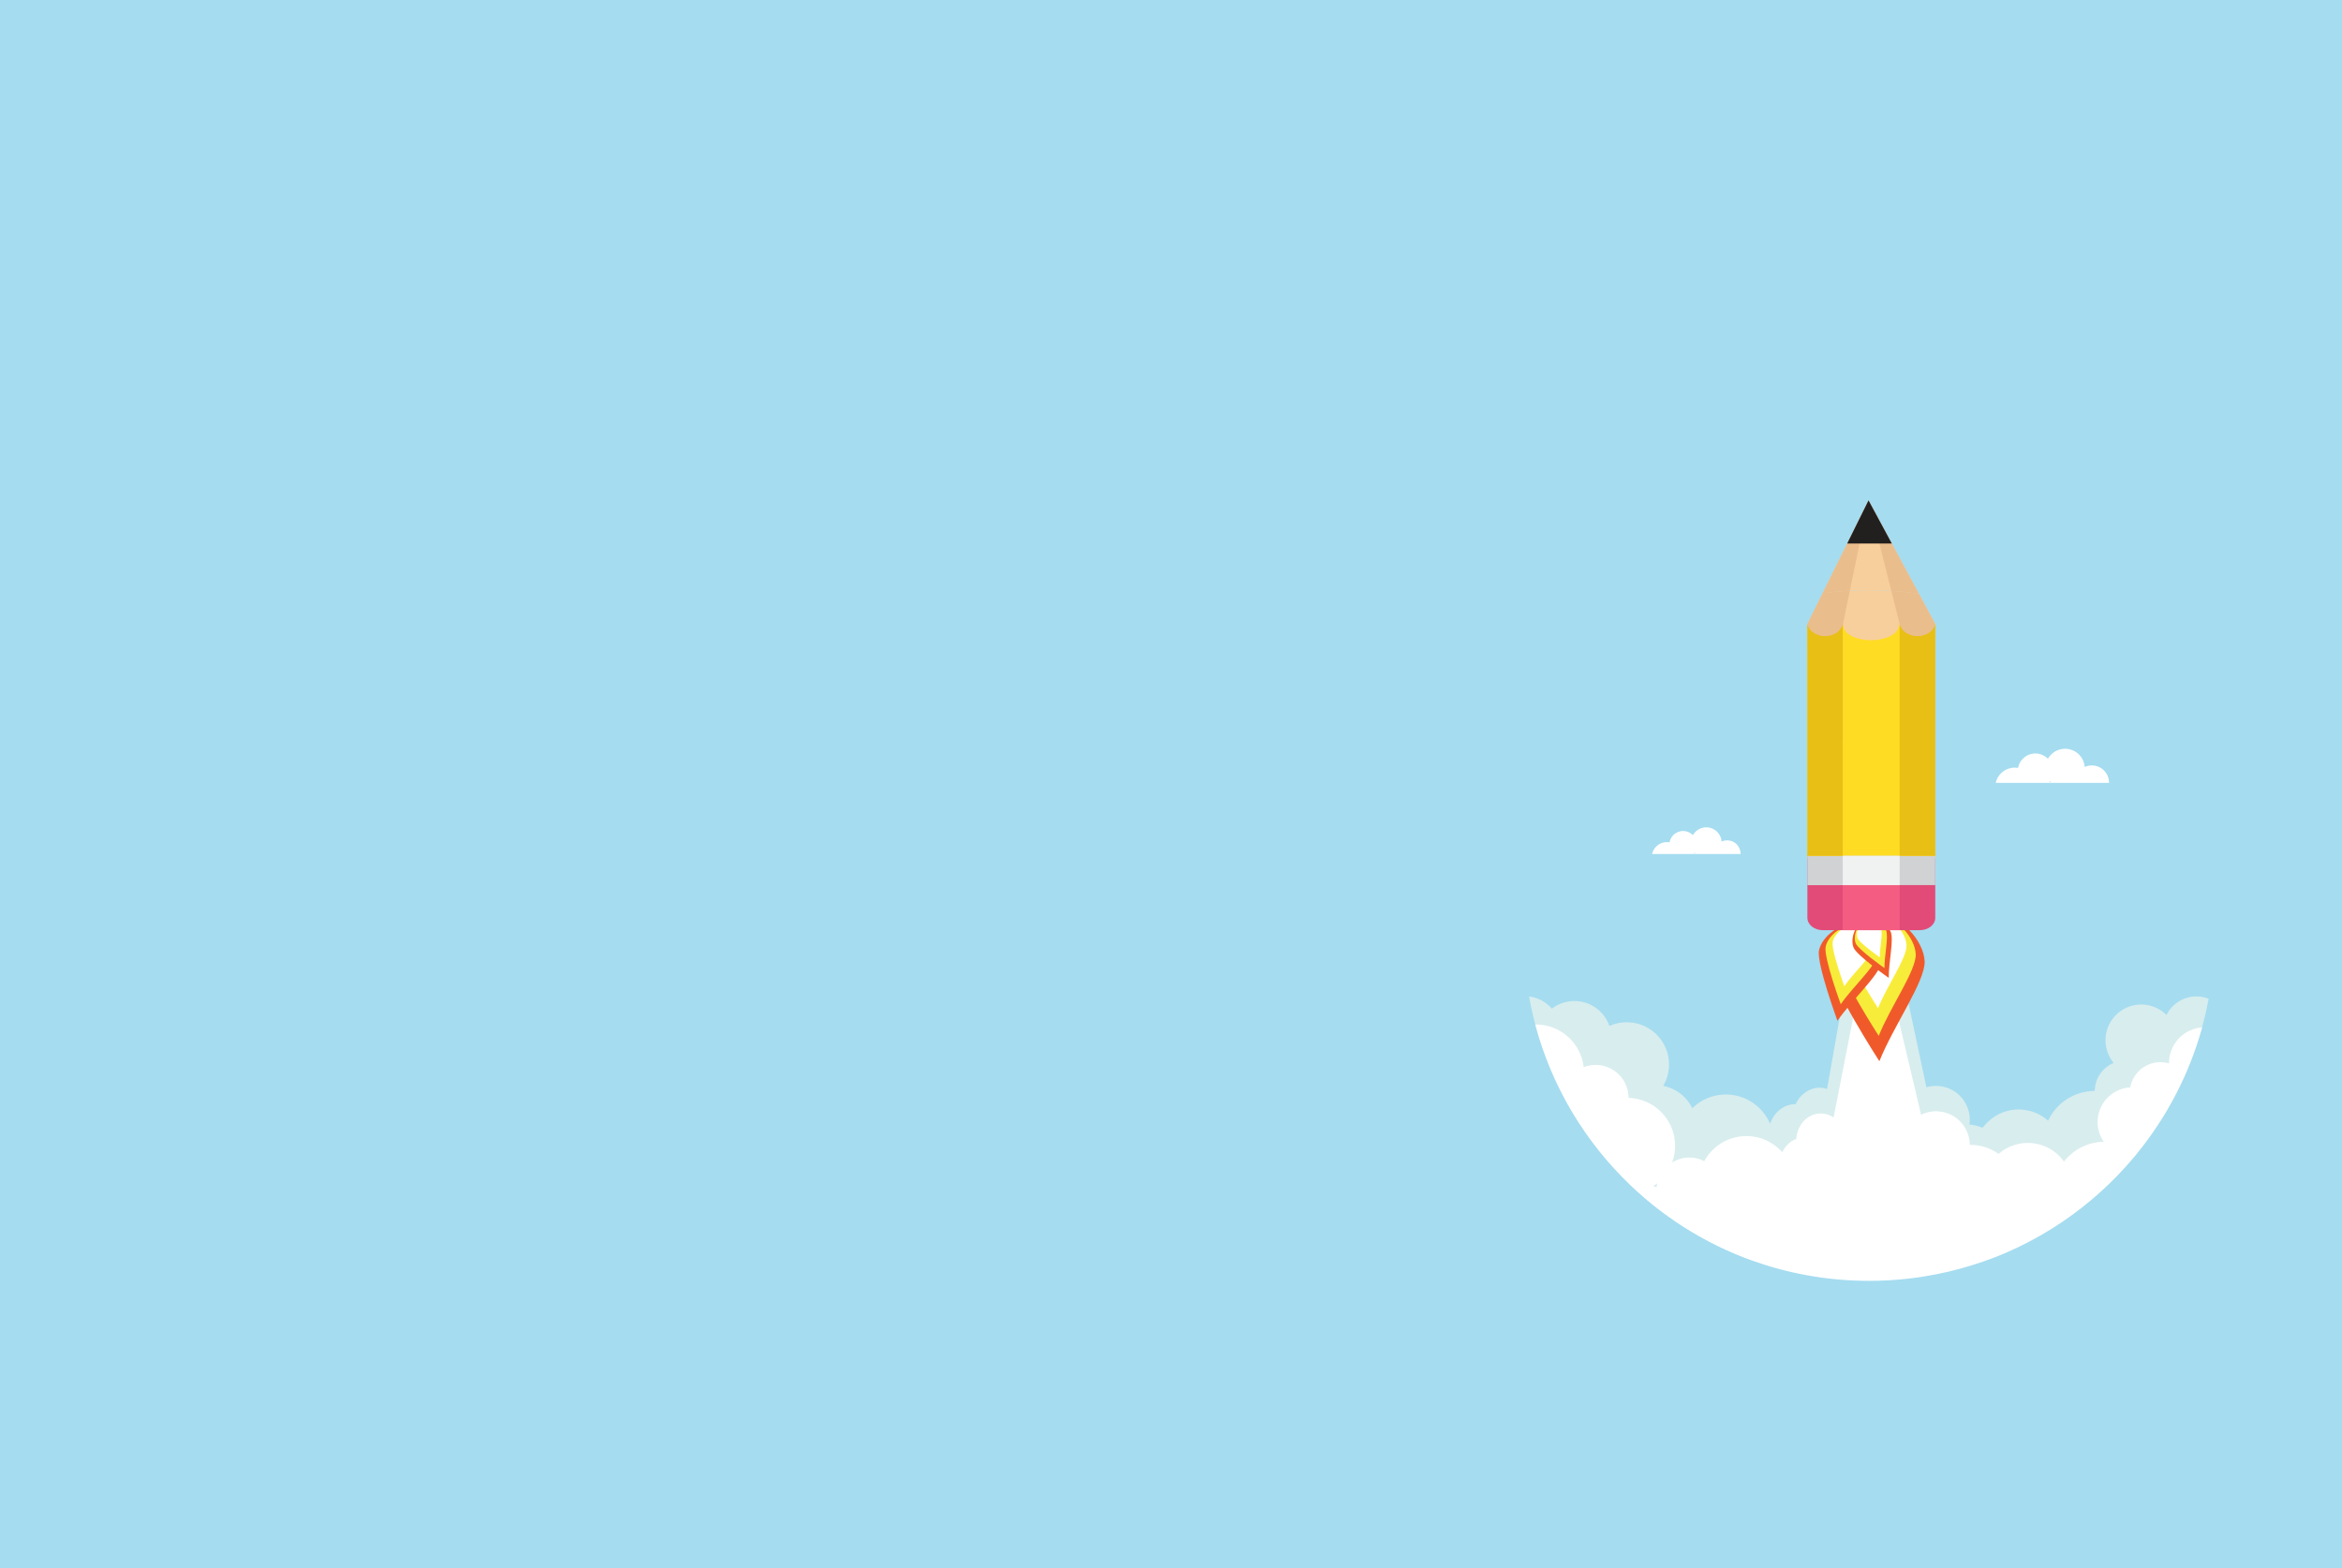 <?xml version="1.0" encoding="utf-8"?>
<!-- Generator: Adobe Illustrator 16.0.0, SVG Export Plug-In . SVG Version: 6.00 Build 0)  -->
<!DOCTYPE svg PUBLIC "-//W3C//DTD SVG 1.1//EN" "http://www.w3.org/Graphics/SVG/1.1/DTD/svg11.dtd">
<svg version="1.1" id="Capa_1" xmlns="http://www.w3.org/2000/svg" xmlns:xlink="http://www.w3.org/1999/xlink" x="0px" y="0px"
	 width="1026.281px" height="687.281px" viewBox="0 0 1026.281 687.281" enable-background="new 0 0 1026.281 687.281"
	 xml:space="preserve">
<rect fill="#A5DCF0" width="1026.281" height="687.281"/>
<path fill="#A5DCF0" d="M819.032,258.642c-83.589,0-151.352,67.765-151.352,151.354c0,83.593,67.763,151.357,151.352,151.357
	c83.593,0,151.358-67.766,151.358-151.357C970.39,326.408,902.625,258.642,819.032,258.642z"/>
<polygon fill="#D8EDEE" points="812.115,412.245 792.426,523.733 853.446,520.05 830.227,411.077 "/>
<path fill="#D8EDEE" d="M939.78,501.259c0.031-0.041,0.062-0.082,0.094-0.122c0.213-0.285,0.432-0.565,0.644-0.851
	c0-0.006,0-0.012,0-0.016c13.51-18.152,23.052-39.43,27.332-62.56c-5.987-2.354-13.041-0.548-17.096,4.847
	c-0.542,0.723-1.004,1.48-1.395,2.261c-0.513-0.514-1.065-0.999-1.664-1.447c-6.911-5.19-16.725-3.798-21.918,3.114
	c-4.428,5.894-4.064,13.894,0.423,19.343c-2.143,0.895-4.081,2.351-5.576,4.34c-1.793,2.385-2.668,5.172-2.696,7.942
	c-8.77,0-16.766,5.138-20.438,13.047c-2.501-2.228-5.599-3.839-9.117-4.54c-7.687-1.536-15.214,1.69-19.542,7.64
	c-1.249-0.504-2.56-0.904-3.926-1.177c-0.626-0.125-1.249-0.216-1.872-0.285c0.962-6.797-2.915-13.569-9.623-16.006
	c-7.697-2.797-16.208,1.177-19.003,8.876c-0.311,0.858-0.534,1.727-0.686,2.596c-0.644-0.343-1.323-0.649-2.03-0.908
	c-8.213-2.983-17.291,1.255-20.274,9.469c-0.467,1.287-0.755,2.595-0.88,3.897c-1.251-2.126-3.04-3.86-5.256-4.932
	c0.747-1.104,1.352-2.35,1.765-3.714c1.977-6.509-1.1-13.203-6.872-14.953c-5.223-1.587-10.863,1.422-13.352,6.835
	c-4.784-0.15-9.428,3.274-11.144,8.568c-3.283-7.738-11.044-13.075-19.958-12.835c-5.525,0.145-10.487,2.416-14.148,5.998
	c-1.593-3.31-4.215-6.157-7.707-8.009c-1.622-0.859-3.313-1.444-5.024-1.768c0.128-0.225,0.263-0.457,0.386-0.69
	c4.798-9.044,1.345-20.262-7.697-25.052c-5.255-2.787-11.238-2.784-16.276-0.528c-1.295-3.749-3.962-7.036-7.743-9.039
	c-5.785-3.067-12.586-2.284-17.48,1.44c-1.236-1.43-2.752-2.665-4.523-3.604c-1.757-0.93-3.61-1.49-5.473-1.717
	c4.413,24.772,14.855,47.456,29.751,66.486c0,0,0,0-0.002,0c0.2,0.255,0.404,0.505,0.605,0.759c0.306,0.387,0.61,0.773,0.922,1.157
	c0.249,0.307,0.501,0.611,0.753,0.918c0.29,0.353,0.58,0.707,0.873,1.057c0.266,0.316,0.534,0.631,0.801,0.945
	c0.221,0.257,0.438,0.519,0.659,0.775c0.002,0,0.003-0.002,0.004-0.002c16.802,19.474,38.479,34.622,63.139,43.543
	c0.274,0.004,0.55,0.014,0.829,0.007c7.834-0.21,14.457-5.028,17.356-11.787c1.33,0.215,2.695,0.311,4.09,0.275
	c12.124-0.325,21.689-10.414,21.363-22.539c-0.026-0.984-0.123-1.952-0.274-2.899c0.359-0.751,0.67-1.537,0.921-2.361
	c0.324-1.065,0.52-2.131,0.624-3.188c1.209,2.187,2.927,4.099,5.076,5.527c-1.808,1.494-3.253,3.474-4.112,5.838
	c-1.875,5.163-0.436,10.72,3.228,14.348c-0.479,0.811-0.896,1.675-1.229,2.595c-2.901,7.99,1.222,16.823,9.212,19.723
	c7.988,2.905,16.82-1.221,19.724-9.21c0.998-2.745,1.166-5.593,0.632-8.262c0.057,0.019,0.11,0.043,0.166,0.065
	c5.788,2.102,12.037,0.358,15.947-3.924c2.427-0.051,4.789-0.5,7.002-1.305c-0.018,0.082-0.037,0.164-0.053,0.247
	c-1.194,5.979,0.274,11.869,3.581,16.452c26.505-9.822,49.507-26.855,66.63-48.717c0.014-0.018,0.027-0.034,0.042-0.052
	C938.792,502.553,939.289,501.908,939.78,501.259z M697.004,477.576c-0.005-0.526-0.04-1.052-0.093-1.575
	c0.273,0.471,0.576,0.918,0.894,1.36C697.533,477.425,697.266,477.498,697.004,477.576z"/>
<polygon fill="#FFFFFF" points="814.542,433.342 799.269,511.321 846.6,508.746 828.591,432.527 "/>
<path fill="#FFFFFF" d="M936.494,505.428c13.019-16.006,22.84-34.712,28.471-55.161c-0.892,0.067-1.79,0.208-2.688,0.437
	c-7.143,1.815-11.875,8.275-11.798,15.334c-2.227-0.646-4.651-0.729-7.064-0.116c-5.269,1.337-9.013,5.608-9.943,10.624
	c-0.931,0.061-1.869,0.201-2.806,0.439c-8.155,2.071-13.085,10.36-11.014,18.515c0.456,1.795,1.213,3.433,2.204,4.875
	c-6.734,0.123-13.194,3.273-17.415,8.706c-1.937-2.729-4.599-4.993-7.87-6.466c-7.148-3.216-15.207-1.753-20.754,3.074
	c-1.104-0.771-2.29-1.452-3.563-2.024c-2.951-1.328-6.037-1.943-9.073-1.933c-0.054-6.013-3.785-11.635-9.769-13.809
	c-7.698-2.798-16.208,1.176-19.002,8.875c-0.313,0.858-0.537,1.728-0.686,2.596c-0.646-0.343-1.324-0.65-2.03-0.907
	c-7.09-2.575-14.821,0.234-18.724,6.333c-1.356-0.672-2.82-1.104-4.349-1.229c0.297-1.299,0.414-2.678,0.31-4.101
	c-0.499-6.782-5.781-11.921-11.796-11.478c-5.442,0.4-9.62,5.239-9.995,11.182c-2.681,0.94-4.857,3.041-6.128,5.753
	c-3.985-4.464-9.833-7.213-16.281-7.041c-7.769,0.205-14.436,4.595-17.917,10.952c-2.073-1.051-4.43-1.617-6.916-1.553
	c-2.615,0.071-5.043,0.843-7.127,2.117c1.989-5.461,1.725-11.713-1.254-17.227c-3.692-6.837-10.619-10.803-17.861-11.037
	c0.001-2.323-0.56-4.684-1.741-6.87c-3.496-6.476-11.224-9.2-17.912-6.615c-0.304-2.586-1.085-5.158-2.399-7.588
	c-3.859-7.148-11.245-11.175-18.84-11.101c7.251,27.271,21.925,51.51,41.725,70.433c-0.005,0.002-0.011,0.003-0.017,0.005
	c16.323,15.603,36.132,27.58,58.14,34.662c-0.002,0-0.003,0.002-0.003,0.003c0.259,0.084,0.521,0.161,0.779,0.242
	c0.573,0.182,1.146,0.362,1.722,0.538c0.406,0.121,0.814,0.239,1.222,0.36c0.496,0.145,0.992,0.291,1.49,0.433
	c0.5,0.141,1.003,0.275,1.503,0.412c0.406,0.109,0.813,0.223,1.222,0.329c0.6,0.157,1.204,0.309,1.81,0.459
	c0.31,0.077,0.619,0.156,0.931,0.233c0.706,0.171,1.416,0.334,2.127,0.496c0.209,0.047,0.418,0.097,0.627,0.143
	c0.809,0.181,1.622,0.352,2.436,0.52c0.114,0.024,0.227,0.048,0.341,0.071c0.907,0.185,1.821,0.36,2.734,0.528
	c0.019,0.004,0.039,0.008,0.058,0.011c8.896,1.632,18.062,2.491,27.428,2.491c1.286,0,2.568-0.021,3.848-0.054
	c0.427-0.011,0.854-0.026,1.28-0.04c0.854-0.027,1.704-0.064,2.555-0.106c0.499-0.026,0.999-0.05,1.498-0.08
	c0.826-0.05,1.648-0.109,2.47-0.173c0.861-0.065,1.72-0.142,2.576-0.221c0.699-0.065,1.399-0.13,2.095-0.204
	c0.707-0.077,1.41-0.162,2.113-0.247c0.49-0.06,0.979-0.121,1.468-0.185c0.74-0.099,1.479-0.198,2.217-0.307
	c0.42-0.062,0.839-0.129,1.26-0.195c7.372-1.144,14.57-2.813,21.55-4.981c0,0.005,0,0.009,0,0.014
	c28.178-8.747,52.821-25.512,71.284-47.617c0.002,0,0.004,0,0.009,0c0.16-0.193,0.314-0.391,0.473-0.583
	c0.258-0.313,0.521-0.623,0.777-0.938C936.5,505.431,936.497,505.43,936.494,505.428z M724.491,519.843
	c0.591-0.384,1.155-0.795,1.695-1.228c-0.122,0.552-0.225,1.11-0.282,1.685C725.441,520.13,724.968,519.982,724.491,519.843z"/>
<path fill="#FFFFFF" d="M915.201,335.599c-0.584,0.115-1.144,0.297-1.665,0.533c-0.026-0.33-0.069-0.66-0.135-0.99
	c-0.911-4.681-5.446-7.734-10.126-6.821c-2.576,0.502-4.658,2.103-5.859,4.22c-1.755-1.785-4.344-2.684-6.981-2.169
	c-3.208,0.627-5.558,3.155-6.113,6.187c-0.997-0.173-2.043-0.171-3.096,0.033c-3.438,0.672-5.99,3.316-6.711,6.528h49.682
	c0.008-0.514-0.038-1.036-0.14-1.559C923.256,337.468,919.293,334.8,915.201,335.599z M898.041,342.624
	c0.079-0.104,0.159-0.212,0.232-0.32c0.162,0.193,0.333,0.38,0.51,0.559C898.539,342.771,898.292,342.693,898.041,342.624z"/>
<path fill="#FFFFFF" d="M755.719,368.398c-0.458,0.089-0.894,0.231-1.302,0.415c-0.021-0.256-0.055-0.514-0.105-0.772
	c-0.713-3.654-4.253-6.039-7.905-5.326c-2.013,0.393-3.637,1.643-4.573,3.296c-1.37-1.394-3.391-2.095-5.451-1.693
	c-2.503,0.488-4.341,2.464-4.771,4.829c-0.781-0.135-1.597-0.133-2.42,0.026c-2.683,0.524-4.676,2.588-5.236,5.096h38.785
	c0.005-0.399-0.029-0.807-0.111-1.218C762.007,369.858,758.914,367.774,755.719,368.398z M742.322,373.88
	c0.063-0.08,0.124-0.165,0.182-0.25c0.124,0.15,0.26,0.298,0.396,0.437C742.711,373.997,742.517,373.936,742.322,373.88z"/>
<g>
	<g>
		<g>
			<g>
				<path fill="#F05A2A" d="M821.927,400.777c-11.117,0.28-20.618,12.803-20.392,21.709c0.228,8.903,22.021,42.604,22.021,42.604
					c6.152-15.43,20.054-34.91,19.835-43.662C843.168,412.672,833.042,400.494,821.927,400.777z"/>
				<path fill="#F8EC3A" d="M821.945,401.419c-9.086,0.229-16.85,10.467-16.664,17.741c0.182,7.28,17.994,34.819,17.994,34.819
					c5.029-12.608,16.394-28.529,16.212-35.685C839.304,411.142,831.032,401.19,821.945,401.419z"/>
				<path fill="#FFFFFF" d="M821.941,401.344c-7.002,0.177-12.982,8.067-12.84,13.673c0.142,5.607,13.868,26.829,13.868,26.829
					c3.873-9.716,12.628-21.984,12.489-27.498C835.32,408.835,828.944,401.169,821.941,401.344z"/>
			</g>
			<g>
				<path fill="#F05A2A" d="M813.503,405.397c-7.253-1.437-15.243,5.308-16.395,11.117c-1.149,5.811,8.083,30.852,8.083,30.852
					c6.242-9.112,18.102-19.73,19.231-25.443C825.555,416.21,820.76,406.833,813.503,405.397z"/>
				<path fill="#F8EC3A" d="M813.42,405.816c-5.931-1.173-12.457,4.338-13.396,9.087c-0.942,4.748,6.606,25.217,6.606,25.217
					c5.1-7.452,14.793-16.128,15.716-20.796C823.271,414.653,819.349,406.99,813.42,405.816z"/>
				<path fill="#FFFFFF" d="M813.429,405.769c-4.567-0.907-9.597,3.341-10.324,7c-0.724,3.66,5.091,19.43,5.091,19.43
					c3.93-5.737,11.401-12.425,12.112-16.022C821.021,412.579,818,406.672,813.429,405.769z"/>
			</g>
			<g>
				<path fill="#F05A2A" d="M816.825,403.641c-4.309,1.87-6.047,8.281-4.546,11.73c1.499,3.452,15.375,13.197,15.375,13.197
					c-0.037-7.017,2.322-16.849,0.85-20.242C827.029,404.934,821.135,401.769,816.825,403.641z"/>
				<path fill="#F8EC3A" d="M816.933,403.891c-3.52,1.528-4.94,6.766-3.714,9.587c1.224,2.821,12.562,10.786,12.562,10.786
					c-0.023-5.735,1.901-13.771,0.696-16.544C825.272,404.947,820.454,402.361,816.933,403.891z"/>
				<path fill="#FFFFFF" d="M816.919,403.861c-2.711,1.18-3.806,5.218-2.862,7.391c0.944,2.171,9.682,8.309,9.682,8.309
					c-0.021-4.421,1.465-10.61,0.534-12.748C823.346,404.674,819.634,402.683,816.919,403.861z"/>
			</g>
		</g>
	</g>
	<g>
		<path fill="#F7CF9C" d="M840.885,260.219L818.806,219.3l-20.136,40.71c6.66-0.896,13.455-1.368,20.361-1.368
			C826.454,258.642,833.749,259.187,840.885,260.219z"/>
		<path fill="#F7CF9C" d="M792.109,273.284l-0.099,0.2h0.002c0,0.003-0.002,0.004-0.002,0.007c-0.048,3.886,0,41.791,0,41.791
			h56.041V273.49h-0.004l-7.162-13.271c-7.137-1.032-14.432-1.577-21.854-1.577c-6.907,0-13.701,0.472-20.361,1.368l-6.496,13.135
			C792.133,273.189,792.138,273.239,792.109,273.284z"/>
		<path fill="#EABD8C" d="M818.806,219.3l9.99,39.663c4.075,0.26,8.107,0.679,12.089,1.255L818.806,219.3z"/>
		<path fill="#EABD8C" d="M832.454,283.728h15.598l-0.004-10.237l-7.162-13.271c-3.981-0.577-8.016-0.995-12.091-1.255l3.659,14.526
			V283.728L832.454,283.728z"/>
		<path fill="#EABD8C" d="M818.806,219.3l-20.145,40.711c3.938-0.529,7.923-0.911,11.948-1.132L818.806,219.3z"/>
		<path fill="#EABD8C" d="M791.991,283.728h15.596V273.49l3.023-14.611c-4.025,0.221-8.011,0.603-11.948,1.132l-6.669,13.479
			L791.991,283.728z"/>
		<path fill="#E24B77" d="M841.331,370.098l-42.609,0.004c-3.706,0-6.709,2.424-6.711,5.411v26.73c0,2.991,3.003,5.409,6.711,5.416
			h42.609c3.71,0,6.717-2.424,6.715-5.412l0.002-26.732C848.047,372.523,845.043,370.102,841.331,370.098z"/>
		<path fill="#FFDC24" d="M847.787,273.49c0.088,0.396,0.15,0.802,0.15,1.22c0,3.545-3.537,6.421-7.892,6.421
			c-4.36,0-7.315-2.524-7.315-6.069c0-0.417-0.512-1.177-0.421-1.572c-0.231,5.385-7.79,7.099-12.454,7.099
			c-4.692,0-11.805-1.669-12.247-6.781c-0.211,3.394-3.627,6.096-7.847,6.096c-3.895,0-7.106-2.296-7.751-5.314l0.002,101.575
			h56.039l-0.006-102.675H847.787z"/>
		<polygon fill="#221F1F" points="829.01,238.208 818.806,219.3 809.449,238.212 		"/>
		<polygon fill="#D0D2D3" points="792.01,387.923 848.045,387.915 848.051,375.07 792.012,375.07 		"/>
		<path fill="#E8BF15" d="M799.761,278.802c-3.895,0-7.106-2.296-7.751-5.312l0.002,101.574l15.493,0.006l0.004-101.553
			C806.846,276.519,803.64,278.802,799.761,278.802z"/>
		<path fill="#E8BF15" d="M840.252,278.802c-3.917,0-7.148-2.293-7.799-5.312v101.574l15.592,0.006l0.002-101.553
			C847.383,276.519,844.152,278.802,840.252,278.802z"/>
		<rect x="807.505" y="375.07" fill="#F0F1F1" width="24.948" height="12.854"/>
		<rect x="807.505" y="387.918" fill="#F45D81" width="24.948" height="19.741"/>
	</g>
</g>
</svg>
